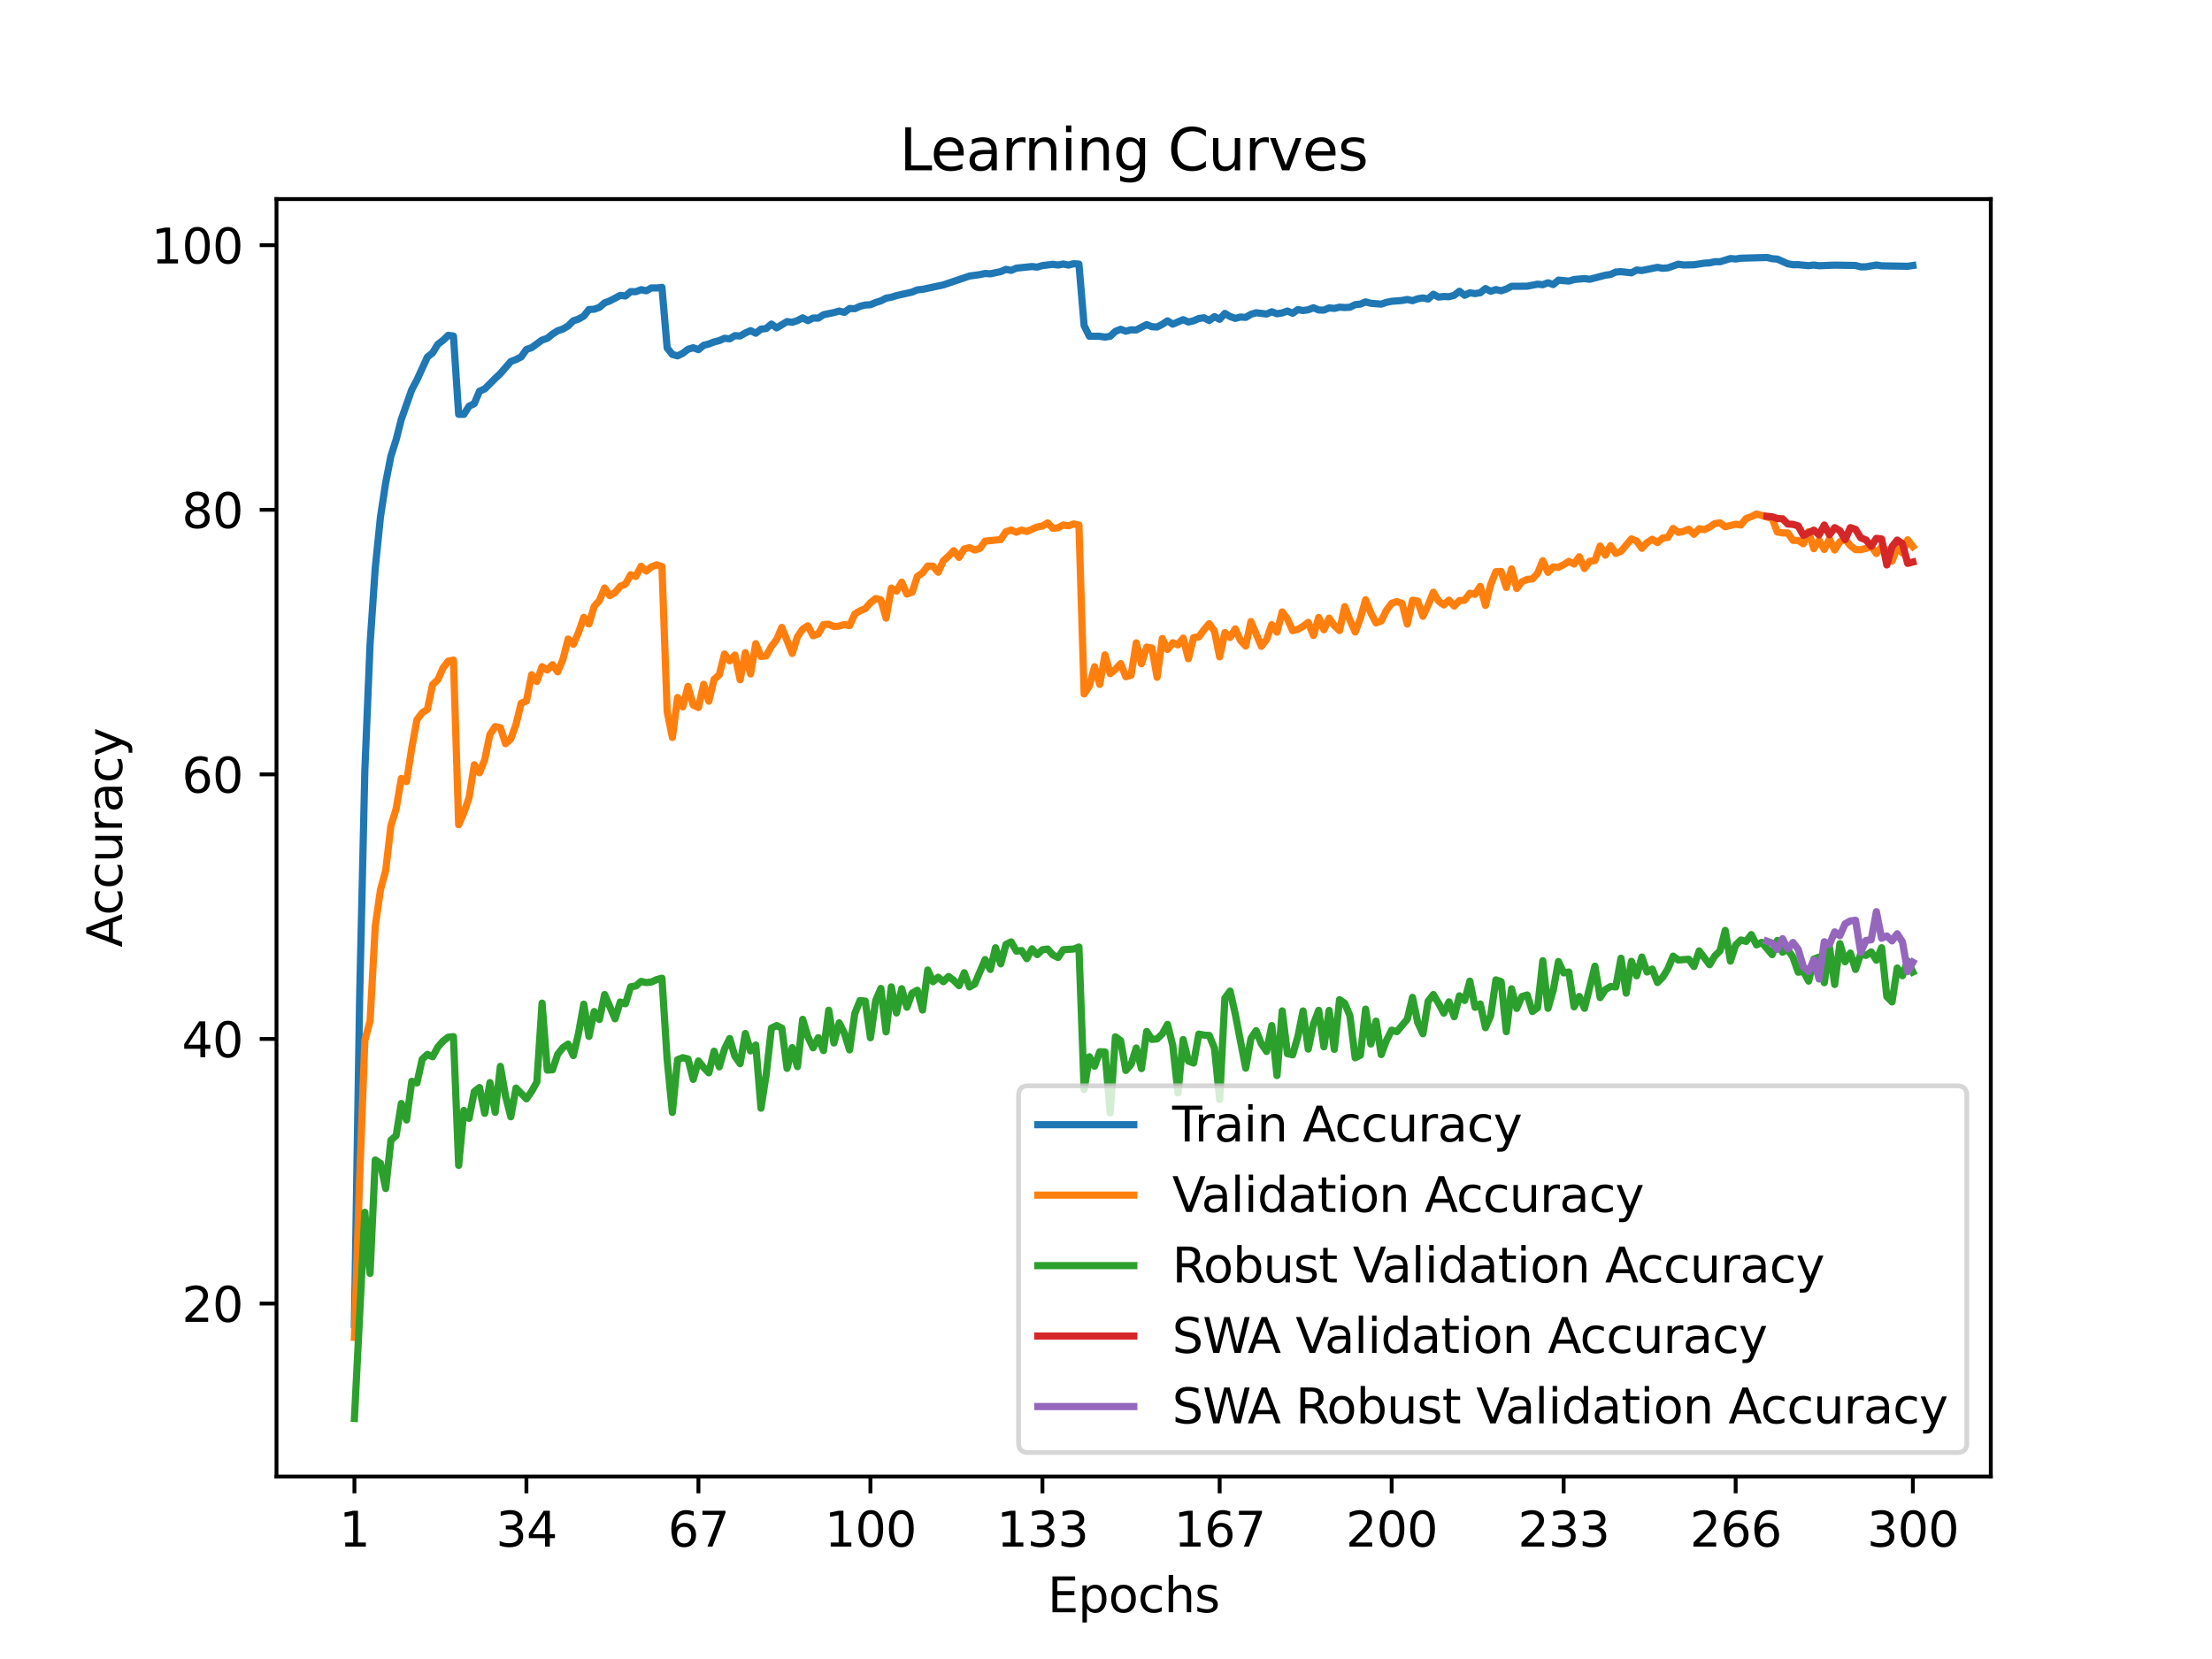 <?xml version="1.0" encoding="utf-8" standalone="no"?>
<!DOCTYPE svg PUBLIC "-//W3C//DTD SVG 1.1//EN"
  "http://www.w3.org/Graphics/SVG/1.1/DTD/svg11.dtd">
<svg xmlns:xlink="http://www.w3.org/1999/xlink" width="460.8pt" height="345.6pt" viewBox="0 0 460.8 345.6" xmlns="http://www.w3.org/2000/svg" version="1.1">
 <defs>
  <style type="text/css">*{stroke-linejoin: round; stroke-linecap: butt}</style>
 </defs>
 <g id="figure_1">
  <g id="patch_1">
   <path d="M 0 345.6 
L 460.8 345.6 
L 460.8 0 
L 0 0 
z
" style="fill: #ffffff"/>
  </g>
  <g id="axes_1">
   <g id="patch_2">
    <path d="M 57.6 307.584 
L 414.72 307.584 
L 414.72 41.472 
L 57.6 41.472 
z
" style="fill: #ffffff"/>
   </g>
   <g id="matplotlib.axis_1">
    <g id="xtick_1">
     <g id="line2d_1">
      <defs>
       <path id="m2ec1201312" d="M 0 0 
L 0 3.5 
" style="stroke: #000000; stroke-width: 0.8"/>
      </defs>
      <g>
       <use xlink:href="#m2ec1201312" x="73.833" y="307.584" style="stroke: #000000; stroke-width: 0.8"/>
      </g>
     </g>
     <g id="text_1">
      <!-- 1 -->
      <g transform="translate(70.651 322.182) scale(0.1 -0.1)">
       <defs>
        <path id="DejaVuSans-31" d="M 794 531 
L 1825 531 
L 1825 4091 
L 703 3866 
L 703 4441 
L 1819 4666 
L 2450 4666 
L 2450 531 
L 3481 531 
L 3481 0 
L 794 0 
L 794 531 
z
" transform="scale(0.016)"/>
       </defs>
       <use xlink:href="#DejaVuSans-31"/>
      </g>
     </g>
    </g>
    <g id="xtick_2">
     <g id="line2d_2">
      <g>
       <use xlink:href="#m2ec1201312" x="109.664" y="307.584" style="stroke: #000000; stroke-width: 0.8"/>
      </g>
     </g>
     <g id="text_2">
      <!-- 34 -->
      <g transform="translate(103.302 322.182) scale(0.1 -0.1)">
       <defs>
        <path id="DejaVuSans-33" d="M 2597 2516 
Q 3050 2419 3304 2112 
Q 3559 1806 3559 1356 
Q 3559 666 3084 287 
Q 2609 -91 1734 -91 
Q 1441 -91 1130 -33 
Q 819 25 488 141 
L 488 750 
Q 750 597 1062 519 
Q 1375 441 1716 441 
Q 2309 441 2620 675 
Q 2931 909 2931 1356 
Q 2931 1769 2642 2001 
Q 2353 2234 1838 2234 
L 1294 2234 
L 1294 2753 
L 1863 2753 
Q 2328 2753 2575 2939 
Q 2822 3125 2822 3475 
Q 2822 3834 2567 4026 
Q 2313 4219 1838 4219 
Q 1578 4219 1281 4162 
Q 984 4106 628 3988 
L 628 4550 
Q 988 4650 1302 4700 
Q 1616 4750 1894 4750 
Q 2613 4750 3031 4423 
Q 3450 4097 3450 3541 
Q 3450 3153 3228 2886 
Q 3006 2619 2597 2516 
z
" transform="scale(0.016)"/>
        <path id="DejaVuSans-34" d="M 2419 4116 
L 825 1625 
L 2419 1625 
L 2419 4116 
z
M 2253 4666 
L 3047 4666 
L 3047 1625 
L 3713 1625 
L 3713 1100 
L 3047 1100 
L 3047 0 
L 2419 0 
L 2419 1100 
L 313 1100 
L 313 1709 
L 2253 4666 
z
" transform="scale(0.016)"/>
       </defs>
       <use xlink:href="#DejaVuSans-33"/>
       <use xlink:href="#DejaVuSans-34" x="63.623"/>
      </g>
     </g>
    </g>
    <g id="xtick_3">
     <g id="line2d_3">
      <g>
       <use xlink:href="#m2ec1201312" x="145.496" y="307.584" style="stroke: #000000; stroke-width: 0.8"/>
      </g>
     </g>
     <g id="text_3">
      <!-- 67 -->
      <g transform="translate(139.133 322.182) scale(0.1 -0.1)">
       <defs>
        <path id="DejaVuSans-36" d="M 2113 2584 
Q 1688 2584 1439 2293 
Q 1191 2003 1191 1497 
Q 1191 994 1439 701 
Q 1688 409 2113 409 
Q 2538 409 2786 701 
Q 3034 994 3034 1497 
Q 3034 2003 2786 2293 
Q 2538 2584 2113 2584 
z
M 3366 4563 
L 3366 3988 
Q 3128 4100 2886 4159 
Q 2644 4219 2406 4219 
Q 1781 4219 1451 3797 
Q 1122 3375 1075 2522 
Q 1259 2794 1537 2939 
Q 1816 3084 2150 3084 
Q 2853 3084 3261 2657 
Q 3669 2231 3669 1497 
Q 3669 778 3244 343 
Q 2819 -91 2113 -91 
Q 1303 -91 875 529 
Q 447 1150 447 2328 
Q 447 3434 972 4092 
Q 1497 4750 2381 4750 
Q 2619 4750 2861 4703 
Q 3103 4656 3366 4563 
z
" transform="scale(0.016)"/>
        <path id="DejaVuSans-37" d="M 525 4666 
L 3525 4666 
L 3525 4397 
L 1831 0 
L 1172 0 
L 2766 4134 
L 525 4134 
L 525 4666 
z
" transform="scale(0.016)"/>
       </defs>
       <use xlink:href="#DejaVuSans-36"/>
       <use xlink:href="#DejaVuSans-37" x="63.623"/>
      </g>
     </g>
    </g>
    <g id="xtick_4">
     <g id="line2d_4">
      <g>
       <use xlink:href="#m2ec1201312" x="181.327" y="307.584" style="stroke: #000000; stroke-width: 0.8"/>
      </g>
     </g>
     <g id="text_4">
      <!-- 100 -->
      <g transform="translate(171.783 322.182) scale(0.1 -0.1)">
       <defs>
        <path id="DejaVuSans-30" d="M 2034 4250 
Q 1547 4250 1301 3770 
Q 1056 3291 1056 2328 
Q 1056 1369 1301 889 
Q 1547 409 2034 409 
Q 2525 409 2770 889 
Q 3016 1369 3016 2328 
Q 3016 3291 2770 3770 
Q 2525 4250 2034 4250 
z
M 2034 4750 
Q 2819 4750 3233 4129 
Q 3647 3509 3647 2328 
Q 3647 1150 3233 529 
Q 2819 -91 2034 -91 
Q 1250 -91 836 529 
Q 422 1150 422 2328 
Q 422 3509 836 4129 
Q 1250 4750 2034 4750 
z
" transform="scale(0.016)"/>
       </defs>
       <use xlink:href="#DejaVuSans-31"/>
       <use xlink:href="#DejaVuSans-30" x="63.623"/>
       <use xlink:href="#DejaVuSans-30" x="127.246"/>
      </g>
     </g>
    </g>
    <g id="xtick_5">
     <g id="line2d_5">
      <g>
       <use xlink:href="#m2ec1201312" x="217.158" y="307.584" style="stroke: #000000; stroke-width: 0.8"/>
      </g>
     </g>
     <g id="text_5">
      <!-- 133 -->
      <g transform="translate(207.615 322.182) scale(0.1 -0.1)">
       <use xlink:href="#DejaVuSans-31"/>
       <use xlink:href="#DejaVuSans-33" x="63.623"/>
       <use xlink:href="#DejaVuSans-33" x="127.246"/>
      </g>
     </g>
    </g>
    <g id="xtick_6">
     <g id="line2d_6">
      <g>
       <use xlink:href="#m2ec1201312" x="254.076" y="307.584" style="stroke: #000000; stroke-width: 0.8"/>
      </g>
     </g>
     <g id="text_6">
      <!-- 167 -->
      <g transform="translate(244.532 322.182) scale(0.1 -0.1)">
       <use xlink:href="#DejaVuSans-31"/>
       <use xlink:href="#DejaVuSans-36" x="63.623"/>
       <use xlink:href="#DejaVuSans-37" x="127.246"/>
      </g>
     </g>
    </g>
    <g id="xtick_7">
     <g id="line2d_7">
      <g>
       <use xlink:href="#m2ec1201312" x="289.907" y="307.584" style="stroke: #000000; stroke-width: 0.8"/>
      </g>
     </g>
     <g id="text_7">
      <!-- 200 -->
      <g transform="translate(280.363 322.182) scale(0.1 -0.1)">
       <defs>
        <path id="DejaVuSans-32" d="M 1228 531 
L 3431 531 
L 3431 0 
L 469 0 
L 469 531 
Q 828 903 1448 1529 
Q 2069 2156 2228 2338 
Q 2531 2678 2651 2914 
Q 2772 3150 2772 3378 
Q 2772 3750 2511 3984 
Q 2250 4219 1831 4219 
Q 1534 4219 1204 4116 
Q 875 4013 500 3803 
L 500 4441 
Q 881 4594 1212 4672 
Q 1544 4750 1819 4750 
Q 2544 4750 2975 4387 
Q 3406 4025 3406 3419 
Q 3406 3131 3298 2873 
Q 3191 2616 2906 2266 
Q 2828 2175 2409 1742 
Q 1991 1309 1228 531 
z
" transform="scale(0.016)"/>
       </defs>
       <use xlink:href="#DejaVuSans-32"/>
       <use xlink:href="#DejaVuSans-30" x="63.623"/>
       <use xlink:href="#DejaVuSans-30" x="127.246"/>
      </g>
     </g>
    </g>
    <g id="xtick_8">
     <g id="line2d_8">
      <g>
       <use xlink:href="#m2ec1201312" x="325.739" y="307.584" style="stroke: #000000; stroke-width: 0.8"/>
      </g>
     </g>
     <g id="text_8">
      <!-- 233 -->
      <g transform="translate(316.195 322.182) scale(0.1 -0.1)">
       <use xlink:href="#DejaVuSans-32"/>
       <use xlink:href="#DejaVuSans-33" x="63.623"/>
       <use xlink:href="#DejaVuSans-33" x="127.246"/>
      </g>
     </g>
    </g>
    <g id="xtick_9">
     <g id="line2d_9">
      <g>
       <use xlink:href="#m2ec1201312" x="361.57" y="307.584" style="stroke: #000000; stroke-width: 0.8"/>
      </g>
     </g>
     <g id="text_9">
      <!-- 266 -->
      <g transform="translate(352.026 322.182) scale(0.1 -0.1)">
       <use xlink:href="#DejaVuSans-32"/>
       <use xlink:href="#DejaVuSans-36" x="63.623"/>
       <use xlink:href="#DejaVuSans-36" x="127.246"/>
      </g>
     </g>
    </g>
    <g id="xtick_10">
     <g id="line2d_10">
      <g>
       <use xlink:href="#m2ec1201312" x="398.487" y="307.584" style="stroke: #000000; stroke-width: 0.8"/>
      </g>
     </g>
     <g id="text_10">
      <!-- 300 -->
      <g transform="translate(388.944 322.182) scale(0.1 -0.1)">
       <use xlink:href="#DejaVuSans-33"/>
       <use xlink:href="#DejaVuSans-30" x="63.623"/>
       <use xlink:href="#DejaVuSans-30" x="127.246"/>
      </g>
     </g>
    </g>
    <g id="text_11">
     <!-- Epochs -->
     <g transform="translate(218.244 335.861) scale(0.1 -0.1)">
      <defs>
       <path id="DejaVuSans-45" d="M 628 4666 
L 3578 4666 
L 3578 4134 
L 1259 4134 
L 1259 2753 
L 3481 2753 
L 3481 2222 
L 1259 2222 
L 1259 531 
L 3634 531 
L 3634 0 
L 628 0 
L 628 4666 
z
" transform="scale(0.016)"/>
       <path id="DejaVuSans-70" d="M 1159 525 
L 1159 -1331 
L 581 -1331 
L 581 3500 
L 1159 3500 
L 1159 2969 
Q 1341 3281 1617 3432 
Q 1894 3584 2278 3584 
Q 2916 3584 3314 3078 
Q 3713 2572 3713 1747 
Q 3713 922 3314 415 
Q 2916 -91 2278 -91 
Q 1894 -91 1617 61 
Q 1341 213 1159 525 
z
M 3116 1747 
Q 3116 2381 2855 2742 
Q 2594 3103 2138 3103 
Q 1681 3103 1420 2742 
Q 1159 2381 1159 1747 
Q 1159 1113 1420 752 
Q 1681 391 2138 391 
Q 2594 391 2855 752 
Q 3116 1113 3116 1747 
z
" transform="scale(0.016)"/>
       <path id="DejaVuSans-6f" d="M 1959 3097 
Q 1497 3097 1228 2736 
Q 959 2375 959 1747 
Q 959 1119 1226 758 
Q 1494 397 1959 397 
Q 2419 397 2687 759 
Q 2956 1122 2956 1747 
Q 2956 2369 2687 2733 
Q 2419 3097 1959 3097 
z
M 1959 3584 
Q 2709 3584 3137 3096 
Q 3566 2609 3566 1747 
Q 3566 888 3137 398 
Q 2709 -91 1959 -91 
Q 1206 -91 779 398 
Q 353 888 353 1747 
Q 353 2609 779 3096 
Q 1206 3584 1959 3584 
z
" transform="scale(0.016)"/>
       <path id="DejaVuSans-63" d="M 3122 3366 
L 3122 2828 
Q 2878 2963 2633 3030 
Q 2388 3097 2138 3097 
Q 1578 3097 1268 2742 
Q 959 2388 959 1747 
Q 959 1106 1268 751 
Q 1578 397 2138 397 
Q 2388 397 2633 464 
Q 2878 531 3122 666 
L 3122 134 
Q 2881 22 2623 -34 
Q 2366 -91 2075 -91 
Q 1284 -91 818 406 
Q 353 903 353 1747 
Q 353 2603 823 3093 
Q 1294 3584 2113 3584 
Q 2378 3584 2631 3529 
Q 2884 3475 3122 3366 
z
" transform="scale(0.016)"/>
       <path id="DejaVuSans-68" d="M 3513 2113 
L 3513 0 
L 2938 0 
L 2938 2094 
Q 2938 2591 2744 2837 
Q 2550 3084 2163 3084 
Q 1697 3084 1428 2787 
Q 1159 2491 1159 1978 
L 1159 0 
L 581 0 
L 581 4863 
L 1159 4863 
L 1159 2956 
Q 1366 3272 1645 3428 
Q 1925 3584 2291 3584 
Q 2894 3584 3203 3211 
Q 3513 2838 3513 2113 
z
" transform="scale(0.016)"/>
       <path id="DejaVuSans-73" d="M 2834 3397 
L 2834 2853 
Q 2591 2978 2328 3040 
Q 2066 3103 1784 3103 
Q 1356 3103 1142 2972 
Q 928 2841 928 2578 
Q 928 2378 1081 2264 
Q 1234 2150 1697 2047 
L 1894 2003 
Q 2506 1872 2764 1633 
Q 3022 1394 3022 966 
Q 3022 478 2636 193 
Q 2250 -91 1575 -91 
Q 1294 -91 989 -36 
Q 684 19 347 128 
L 347 722 
Q 666 556 975 473 
Q 1284 391 1588 391 
Q 1994 391 2212 530 
Q 2431 669 2431 922 
Q 2431 1156 2273 1281 
Q 2116 1406 1581 1522 
L 1381 1569 
Q 847 1681 609 1914 
Q 372 2147 372 2553 
Q 372 3047 722 3315 
Q 1072 3584 1716 3584 
Q 2034 3584 2315 3537 
Q 2597 3491 2834 3397 
z
" transform="scale(0.016)"/>
      </defs>
      <use xlink:href="#DejaVuSans-45"/>
      <use xlink:href="#DejaVuSans-70" x="63.184"/>
      <use xlink:href="#DejaVuSans-6f" x="126.66"/>
      <use xlink:href="#DejaVuSans-63" x="187.842"/>
      <use xlink:href="#DejaVuSans-68" x="242.822"/>
      <use xlink:href="#DejaVuSans-73" x="306.201"/>
     </g>
    </g>
   </g>
   <g id="matplotlib.axis_2">
    <g id="ytick_1">
     <g id="line2d_11">
      <defs>
       <path id="m1d11ef4f37" d="M 0 0 
L -3.5 0 
" style="stroke: #000000; stroke-width: 0.8"/>
      </defs>
      <g>
       <use xlink:href="#m1d11ef4f37" x="57.6" y="271.558" style="stroke: #000000; stroke-width: 0.8"/>
      </g>
     </g>
     <g id="text_12">
      <!-- 20 -->
      <g transform="translate(37.875 275.357) scale(0.1 -0.1)">
       <use xlink:href="#DejaVuSans-32"/>
       <use xlink:href="#DejaVuSans-30" x="63.623"/>
      </g>
     </g>
    </g>
    <g id="ytick_2">
     <g id="line2d_12">
      <g>
       <use xlink:href="#m1d11ef4f37" x="57.6" y="216.437" style="stroke: #000000; stroke-width: 0.8"/>
      </g>
     </g>
     <g id="text_13">
      <!-- 40 -->
      <g transform="translate(37.875 220.237) scale(0.1 -0.1)">
       <use xlink:href="#DejaVuSans-34"/>
       <use xlink:href="#DejaVuSans-30" x="63.623"/>
      </g>
     </g>
    </g>
    <g id="ytick_3">
     <g id="line2d_13">
      <g>
       <use xlink:href="#m1d11ef4f37" x="57.6" y="161.317" style="stroke: #000000; stroke-width: 0.8"/>
      </g>
     </g>
     <g id="text_14">
      <!-- 60 -->
      <g transform="translate(37.875 165.116) scale(0.1 -0.1)">
       <use xlink:href="#DejaVuSans-36"/>
       <use xlink:href="#DejaVuSans-30" x="63.623"/>
      </g>
     </g>
    </g>
    <g id="ytick_4">
     <g id="line2d_14">
      <g>
       <use xlink:href="#m1d11ef4f37" x="57.6" y="106.196" style="stroke: #000000; stroke-width: 0.8"/>
      </g>
     </g>
     <g id="text_15">
      <!-- 80 -->
      <g transform="translate(37.875 109.996) scale(0.1 -0.1)">
       <defs>
        <path id="DejaVuSans-38" d="M 2034 2216 
Q 1584 2216 1326 1975 
Q 1069 1734 1069 1313 
Q 1069 891 1326 650 
Q 1584 409 2034 409 
Q 2484 409 2743 651 
Q 3003 894 3003 1313 
Q 3003 1734 2745 1975 
Q 2488 2216 2034 2216 
z
M 1403 2484 
Q 997 2584 770 2862 
Q 544 3141 544 3541 
Q 544 4100 942 4425 
Q 1341 4750 2034 4750 
Q 2731 4750 3128 4425 
Q 3525 4100 3525 3541 
Q 3525 3141 3298 2862 
Q 3072 2584 2669 2484 
Q 3125 2378 3379 2068 
Q 3634 1759 3634 1313 
Q 3634 634 3220 271 
Q 2806 -91 2034 -91 
Q 1263 -91 848 271 
Q 434 634 434 1313 
Q 434 1759 690 2068 
Q 947 2378 1403 2484 
z
M 1172 3481 
Q 1172 3119 1398 2916 
Q 1625 2713 2034 2713 
Q 2441 2713 2670 2916 
Q 2900 3119 2900 3481 
Q 2900 3844 2670 4047 
Q 2441 4250 2034 4250 
Q 1625 4250 1398 4047 
Q 1172 3844 1172 3481 
z
" transform="scale(0.016)"/>
       </defs>
       <use xlink:href="#DejaVuSans-38"/>
       <use xlink:href="#DejaVuSans-30" x="63.623"/>
      </g>
     </g>
    </g>
    <g id="ytick_5">
     <g id="line2d_15">
      <g>
       <use xlink:href="#m1d11ef4f37" x="57.6" y="51.076" style="stroke: #000000; stroke-width: 0.8"/>
      </g>
     </g>
     <g id="text_16">
      <!-- 100 -->
      <g transform="translate(31.512 54.875) scale(0.1 -0.1)">
       <use xlink:href="#DejaVuSans-31"/>
       <use xlink:href="#DejaVuSans-30" x="63.623"/>
       <use xlink:href="#DejaVuSans-30" x="127.246"/>
      </g>
     </g>
    </g>
    <g id="text_17">
     <!-- Accuracy -->
     <g transform="translate(25.433 197.356) rotate(-90) scale(0.1 -0.1)">
      <defs>
       <path id="DejaVuSans-41" d="M 2188 4044 
L 1331 1722 
L 3047 1722 
L 2188 4044 
z
M 1831 4666 
L 2547 4666 
L 4325 0 
L 3669 0 
L 3244 1197 
L 1141 1197 
L 716 0 
L 50 0 
L 1831 4666 
z
" transform="scale(0.016)"/>
       <path id="DejaVuSans-75" d="M 544 1381 
L 544 3500 
L 1119 3500 
L 1119 1403 
Q 1119 906 1312 657 
Q 1506 409 1894 409 
Q 2359 409 2629 706 
Q 2900 1003 2900 1516 
L 2900 3500 
L 3475 3500 
L 3475 0 
L 2900 0 
L 2900 538 
Q 2691 219 2414 64 
Q 2138 -91 1772 -91 
Q 1169 -91 856 284 
Q 544 659 544 1381 
z
M 1991 3584 
L 1991 3584 
z
" transform="scale(0.016)"/>
       <path id="DejaVuSans-72" d="M 2631 2963 
Q 2534 3019 2420 3045 
Q 2306 3072 2169 3072 
Q 1681 3072 1420 2755 
Q 1159 2438 1159 1844 
L 1159 0 
L 581 0 
L 581 3500 
L 1159 3500 
L 1159 2956 
Q 1341 3275 1631 3429 
Q 1922 3584 2338 3584 
Q 2397 3584 2469 3576 
Q 2541 3569 2628 3553 
L 2631 2963 
z
" transform="scale(0.016)"/>
       <path id="DejaVuSans-61" d="M 2194 1759 
Q 1497 1759 1228 1600 
Q 959 1441 959 1056 
Q 959 750 1161 570 
Q 1363 391 1709 391 
Q 2188 391 2477 730 
Q 2766 1069 2766 1631 
L 2766 1759 
L 2194 1759 
z
M 3341 1997 
L 3341 0 
L 2766 0 
L 2766 531 
Q 2569 213 2275 61 
Q 1981 -91 1556 -91 
Q 1019 -91 701 211 
Q 384 513 384 1019 
Q 384 1609 779 1909 
Q 1175 2209 1959 2209 
L 2766 2209 
L 2766 2266 
Q 2766 2663 2505 2880 
Q 2244 3097 1772 3097 
Q 1472 3097 1187 3025 
Q 903 2953 641 2809 
L 641 3341 
Q 956 3463 1253 3523 
Q 1550 3584 1831 3584 
Q 2591 3584 2966 3190 
Q 3341 2797 3341 1997 
z
" transform="scale(0.016)"/>
       <path id="DejaVuSans-79" d="M 2059 -325 
Q 1816 -950 1584 -1140 
Q 1353 -1331 966 -1331 
L 506 -1331 
L 506 -850 
L 844 -850 
Q 1081 -850 1212 -737 
Q 1344 -625 1503 -206 
L 1606 56 
L 191 3500 
L 800 3500 
L 1894 763 
L 2988 3500 
L 3597 3500 
L 2059 -325 
z
" transform="scale(0.016)"/>
      </defs>
      <use xlink:href="#DejaVuSans-41"/>
      <use xlink:href="#DejaVuSans-63" x="66.658"/>
      <use xlink:href="#DejaVuSans-63" x="121.639"/>
      <use xlink:href="#DejaVuSans-75" x="176.619"/>
      <use xlink:href="#DejaVuSans-72" x="239.998"/>
      <use xlink:href="#DejaVuSans-61" x="281.111"/>
      <use xlink:href="#DejaVuSans-63" x="342.391"/>
      <use xlink:href="#DejaVuSans-79" x="397.371"/>
     </g>
    </g>
   </g>
   <g id="line2d_16">
    <path d="M 73.833 275.918 
L 74.919 207.883 
L 76.004 160.52 
L 77.09 134.197 
L 78.176 118.284 
L 79.262 107.648 
L 80.348 100.551 
L 81.433 95.032 
L 82.519 91.597 
L 83.605 87.346 
L 85.777 81.17 
L 86.862 79.136 
L 89.034 74.377 
L 90.12 73.511 
L 91.206 71.72 
L 92.291 70.909 
L 93.377 69.856 
L 94.463 70.01 
L 95.549 86.304 
L 96.635 86.315 
L 97.72 84.616 
L 98.806 84.07 
L 99.892 81.49 
L 100.978 81.021 
L 103.149 78.843 
L 104.235 77.818 
L 106.407 75.315 
L 107.493 74.901 
L 108.578 74.344 
L 109.664 72.8 
L 110.75 72.42 
L 112.922 70.843 
L 114.007 70.479 
L 115.093 69.591 
L 116.179 68.907 
L 117.265 68.544 
L 118.351 67.898 
L 119.436 66.829 
L 120.522 66.47 
L 121.608 65.853 
L 122.694 64.474 
L 123.78 64.419 
L 124.865 64.033 
L 125.951 63.09 
L 127.037 62.693 
L 129.209 61.535 
L 130.294 61.651 
L 131.38 60.747 
L 132.466 60.769 
L 133.552 60.344 
L 134.638 60.576 
L 135.723 59.975 
L 136.809 59.997 
L 137.895 59.859 
L 138.981 72.486 
L 140.067 73.842 
L 141.152 74.135 
L 142.238 73.594 
L 143.324 72.762 
L 144.41 72.442 
L 145.496 72.839 
L 146.581 71.935 
L 147.667 71.659 
L 148.753 71.229 
L 149.839 70.959 
L 150.925 70.468 
L 152.01 70.584 
L 153.096 69.922 
L 154.182 69.994 
L 155.268 69.365 
L 156.354 68.88 
L 157.439 69.415 
L 158.525 68.566 
L 159.611 68.439 
L 160.697 67.507 
L 161.783 68.301 
L 163.954 66.994 
L 165.04 67.143 
L 166.126 66.779 
L 167.212 66.217 
L 168.297 66.801 
L 169.383 66.255 
L 170.469 66.272 
L 171.555 65.555 
L 173.726 65.114 
L 174.812 64.8 
L 175.898 65.07 
L 176.984 64.265 
L 178.07 64.309 
L 179.155 63.807 
L 180.241 63.537 
L 181.327 63.482 
L 182.413 63.019 
L 183.499 62.677 
L 184.584 62.114 
L 185.67 61.921 
L 186.756 61.58 
L 190.013 60.846 
L 191.099 60.383 
L 192.185 60.278 
L 196.528 59.346 
L 198.7 58.613 
L 201.957 57.505 
L 204.129 57.207 
L 205.215 56.965 
L 206.3 57.042 
L 208.472 56.579 
L 209.558 56.11 
L 210.644 56.325 
L 211.729 55.862 
L 214.987 55.525 
L 216.073 55.647 
L 217.158 55.321 
L 219.33 55.062 
L 220.416 55.217 
L 221.502 55.002 
L 222.587 55.222 
L 223.673 54.935 
L 224.759 55.013 
L 225.845 67.832 
L 226.931 70.038 
L 229.102 70.06 
L 230.188 70.225 
L 231.274 70.049 
L 232.36 69.029 
L 233.445 68.599 
L 234.531 68.99 
L 235.617 68.709 
L 236.703 68.737 
L 238.875 67.623 
L 239.96 68.058 
L 241.046 68.119 
L 242.132 67.562 
L 243.218 66.84 
L 244.304 67.529 
L 246.475 66.592 
L 247.561 67.082 
L 248.647 66.829 
L 249.733 66.349 
L 250.818 66.2 
L 251.904 66.774 
L 252.99 65.952 
L 254.076 66.509 
L 255.162 65.29 
L 256.247 65.941 
L 257.333 66.327 
L 258.419 66.04 
L 259.505 66.117 
L 260.591 65.478 
L 261.676 65.153 
L 263.848 65.417 
L 264.934 64.943 
L 266.02 65.362 
L 267.105 65.186 
L 268.191 64.794 
L 269.277 65.263 
L 270.363 64.491 
L 271.449 64.689 
L 272.534 64.535 
L 273.62 64.11 
L 274.706 64.579 
L 275.792 64.601 
L 276.878 64.138 
L 277.963 64.248 
L 279.049 63.984 
L 280.135 64.061 
L 281.221 64.006 
L 282.307 63.465 
L 283.392 63.35 
L 284.478 62.886 
L 285.564 63.179 
L 287.736 63.355 
L 288.821 62.986 
L 289.907 62.765 
L 292.079 62.594 
L 293.165 62.385 
L 294.25 62.638 
L 295.336 62.241 
L 296.422 62.065 
L 297.508 62.291 
L 298.594 61.298 
L 299.679 61.888 
L 300.765 61.762 
L 301.851 61.817 
L 302.937 61.519 
L 304.023 60.67 
L 305.108 61.508 
L 306.194 60.995 
L 307.28 61.161 
L 308.366 60.99 
L 309.452 60.107 
L 310.537 60.681 
L 311.623 60.317 
L 312.709 60.571 
L 313.795 60.207 
L 314.881 59.639 
L 318.138 59.622 
L 320.31 59.198 
L 321.395 59.308 
L 322.481 58.9 
L 323.567 59.28 
L 324.653 58.354 
L 326.824 58.564 
L 327.91 58.227 
L 330.082 58.034 
L 331.168 58.178 
L 334.425 57.328 
L 335.511 57.169 
L 336.597 56.672 
L 337.682 56.595 
L 339.854 56.832 
L 340.94 56.253 
L 342.026 56.352 
L 345.283 55.691 
L 346.369 55.884 
L 347.455 55.801 
L 349.626 55.035 
L 350.712 55.195 
L 352.884 55.156 
L 355.055 54.82 
L 356.141 54.759 
L 357.227 54.516 
L 358.313 54.527 
L 360.484 53.855 
L 361.57 53.954 
L 362.656 53.789 
L 368.085 53.634 
L 369.171 53.893 
L 370.256 53.976 
L 372.428 54.952 
L 373.514 55.145 
L 374.6 55.139 
L 376.771 55.343 
L 377.857 55.211 
L 378.943 55.36 
L 382.2 55.228 
L 386.543 55.305 
L 387.629 55.592 
L 388.715 55.575 
L 390.887 55.206 
L 391.972 55.377 
L 397.401 55.47 
L 398.487 55.31 
L 398.487 55.31 
" clip-path="url(#p90b3c38625)" style="fill: none; stroke: #1f77b4; stroke-width: 1.5; stroke-linecap: square"/>
   </g>
   <g id="line2d_17">
    <path d="M 73.833 278.586 
L 74.919 245.569 
L 76.004 216.768 
L 77.09 212.689 
L 78.176 192.901 
L 79.262 185.349 
L 80.348 181.353 
L 81.433 172.038 
L 82.519 168.51 
L 83.605 162.171 
L 84.691 162.805 
L 85.777 155.805 
L 86.862 149.935 
L 87.948 148.474 
L 89.034 147.785 
L 90.12 142.603 
L 91.206 141.611 
L 92.291 139.158 
L 93.377 137.725 
L 94.463 137.505 
L 95.549 171.817 
L 96.635 169.309 
L 97.72 166.168 
L 98.806 159.305 
L 99.892 160.986 
L 100.978 158.258 
L 102.064 152.994 
L 103.149 151.368 
L 104.235 151.588 
L 105.321 154.923 
L 106.407 153.931 
L 107.493 150.899 
L 108.578 146.489 
L 109.664 146.049 
L 110.75 140.564 
L 111.836 141.97 
L 112.922 138.883 
L 114.007 139.572 
L 115.093 138.469 
L 116.179 139.958 
L 117.265 137.367 
L 118.351 133.123 
L 119.436 134.225 
L 120.522 131.745 
L 121.608 128.603 
L 122.694 129.981 
L 123.78 126.315 
L 124.865 125.103 
L 125.951 122.484 
L 127.037 124.083 
L 128.123 123.449 
L 129.209 122.126 
L 130.294 121.685 
L 131.38 119.728 
L 132.466 120.087 
L 133.552 117.965 
L 134.638 118.957 
L 135.723 118.075 
L 136.809 117.661 
L 137.895 118.02 
L 138.981 148.253 
L 140.067 153.628 
L 141.152 145.304 
L 142.238 147.261 
L 143.324 142.989 
L 144.41 146.875 
L 145.496 147.399 
L 146.581 142.548 
L 147.667 146.076 
L 148.753 141.529 
L 149.839 140.564 
L 150.925 136.237 
L 152.01 137.67 
L 153.096 136.458 
L 154.182 141.611 
L 155.268 135.961 
L 156.354 140.399 
L 157.439 134.087 
L 158.525 136.761 
L 159.611 136.623 
L 160.697 134.666 
L 161.783 133.233 
L 162.868 130.697 
L 165.04 136.127 
L 166.126 132.654 
L 167.212 131.056 
L 168.297 130.367 
L 169.383 132.434 
L 170.469 132.048 
L 171.555 130.119 
L 172.641 130.036 
L 173.726 130.532 
L 174.812 130.422 
L 175.898 130.091 
L 176.984 130.339 
L 178.07 127.914 
L 179.155 127.252 
L 180.241 126.811 
L 181.327 125.571 
L 182.413 124.689 
L 183.499 124.965 
L 184.584 128.768 
L 185.67 122.512 
L 186.756 123.146 
L 187.842 121.272 
L 188.928 123.752 
L 190.013 123.366 
L 191.099 120.087 
L 192.185 119.343 
L 193.271 117.909 
L 194.357 117.937 
L 195.442 119.205 
L 196.528 116.807 
L 197.614 115.842 
L 198.7 114.712 
L 199.786 116.118 
L 200.871 114.354 
L 201.957 114.079 
L 203.043 114.575 
L 204.129 114.244 
L 205.215 112.728 
L 208.472 112.397 
L 209.558 110.771 
L 210.644 110.413 
L 211.729 110.882 
L 212.815 110.413 
L 213.901 110.716 
L 216.073 109.779 
L 217.158 109.586 
L 218.244 108.925 
L 219.33 110.055 
L 220.416 109.945 
L 221.502 109.366 
L 222.587 109.531 
L 223.673 109.145 
L 224.759 109.393 
L 225.845 144.56 
L 226.931 142.907 
L 228.016 138.883 
L 229.102 142.576 
L 230.188 136.43 
L 231.274 140.344 
L 232.36 139.434 
L 233.445 138.249 
L 234.531 140.977 
L 235.617 140.674 
L 236.703 133.922 
L 237.789 138.277 
L 238.875 134.804 
L 239.96 134.997 
L 241.046 141.088 
L 242.132 133.012 
L 243.218 135.3 
L 244.304 133.894 
L 245.389 134.335 
L 246.475 132.93 
L 247.561 137.229 
L 248.647 132.82 
L 249.733 132.682 
L 250.818 131.194 
L 251.904 129.926 
L 252.99 131.469 
L 254.076 136.843 
L 255.162 131.772 
L 256.247 132.792 
L 257.333 131.001 
L 258.419 133.426 
L 259.505 134.583 
L 260.591 129.485 
L 262.762 134.639 
L 263.848 133.233 
L 264.934 130.119 
L 266.02 131.69 
L 267.105 127.473 
L 268.191 128.934 
L 269.277 131.386 
L 270.363 131.111 
L 271.449 130.477 
L 272.534 129.65 
L 273.62 132.379 
L 274.706 128.63 
L 275.792 131.194 
L 276.878 128.768 
L 277.963 130.339 
L 279.049 131.359 
L 280.135 126.37 
L 281.221 129.209 
L 282.307 131.662 
L 283.392 128.823 
L 284.478 124.937 
L 285.564 127.666 
L 286.65 129.76 
L 287.736 129.375 
L 288.821 127.142 
L 289.907 125.681 
L 290.993 125.323 
L 292.079 125.709 
L 293.165 130.008 
L 294.25 125.048 
L 295.336 125.213 
L 296.422 128.382 
L 297.508 126.067 
L 298.594 123.366 
L 299.679 125.213 
L 300.765 126.012 
L 301.851 125.02 
L 302.937 126.26 
L 304.023 125.103 
L 305.108 125.048 
L 306.194 123.587 
L 307.28 123.807 
L 308.366 122.154 
L 309.452 126.122 
L 310.537 121.795 
L 311.623 119.095 
L 312.709 119.039 
L 313.795 122.374 
L 314.881 118.516 
L 315.966 122.595 
L 317.052 121.189 
L 318.138 120.693 
L 319.224 120.61 
L 320.31 119.425 
L 321.395 116.807 
L 322.481 119.232 
L 323.567 118.102 
L 324.653 118.185 
L 325.739 117.634 
L 326.824 116.945 
L 327.91 117.496 
L 328.996 115.98 
L 330.082 118.433 
L 331.168 116.917 
L 332.253 116.779 
L 333.339 113.748 
L 334.425 115.65 
L 335.511 113.665 
L 336.597 115.291 
L 337.682 114.85 
L 339.854 112.26 
L 340.94 112.701 
L 342.026 114.216 
L 343.111 113.031 
L 344.197 112.342 
L 345.283 113.031 
L 346.369 112.067 
L 347.455 111.956 
L 348.54 110.082 
L 349.626 110.909 
L 350.712 110.689 
L 351.798 110.248 
L 352.884 111.295 
L 353.969 110.137 
L 355.055 110.33 
L 356.141 109.807 
L 357.227 109.063 
L 358.313 108.925 
L 359.398 109.724 
L 361.57 109.2 
L 362.656 109.366 
L 363.742 108.015 
L 364.827 107.629 
L 365.913 107.078 
L 369.171 108.015 
L 370.256 110.826 
L 371.342 111.019 
L 372.428 111.019 
L 373.514 112.563 
L 374.6 112.59 
L 375.685 113.279 
L 376.771 110.744 
L 377.857 114.299 
L 378.943 112.535 
L 380.029 114.464 
L 381.114 112.287 
L 382.2 114.575 
L 383.286 112.838 
L 384.372 112.315 
L 385.458 113.665 
L 386.543 114.492 
L 387.629 114.52 
L 388.715 114.244 
L 389.801 113.748 
L 390.887 115.319 
L 391.972 113.941 
L 393.058 114.602 
L 394.144 116.89 
L 395.23 114.106 
L 396.316 115.209 
L 397.401 112.453 
L 398.487 113.858 
L 398.487 113.858 
" clip-path="url(#p90b3c38625)" style="fill: none; stroke: #ff7f0e; stroke-width: 1.5; stroke-linecap: square"/>
   </g>
   <g id="line2d_18">
    <path d="M 73.833 295.488 
L 76.004 252.532 
L 77.09 265.286 
L 78.176 241.641 
L 79.262 242.363 
L 80.348 247.59 
L 81.433 237.535 
L 82.519 236.566 
L 83.605 229.876 
L 84.691 233.316 
L 85.777 225.257 
L 86.862 225.599 
L 87.948 220.657 
L 89.034 219.65 
L 90.12 220.144 
L 91.206 218.129 
L 92.291 216.875 
L 93.377 216.057 
L 94.463 215.943 
L 95.549 242.762 
L 96.635 231.32 
L 97.72 232.974 
L 98.806 227.386 
L 99.892 226.549 
L 100.978 231.928 
L 102.064 225.523 
L 103.149 231.719 
L 104.235 222.14 
L 105.321 228.355 
L 106.407 232.651 
L 107.493 226.663 
L 109.664 228.906 
L 110.75 227.348 
L 111.836 225.409 
L 112.922 208.968 
L 114.007 222.919 
L 115.093 222.862 
L 116.179 219.612 
L 117.265 218.243 
L 118.351 217.502 
L 119.436 219.897 
L 120.522 215.221 
L 121.608 209.177 
L 122.694 215.905 
L 123.78 210.716 
L 124.865 212.389 
L 125.951 207.181 
L 128.123 212.237 
L 129.209 208.74 
L 130.294 209.101 
L 131.38 205.565 
L 132.466 205.394 
L 133.552 204.444 
L 134.638 204.691 
L 135.723 204.558 
L 136.809 204.064 
L 137.895 203.779 
L 138.981 220.733 
L 140.067 231.738 
L 141.152 220.752 
L 142.238 220.334 
L 143.324 220.6 
L 144.41 224.858 
L 145.496 221.018 
L 146.581 222.368 
L 147.667 223.489 
L 148.753 218.984 
L 149.839 222.254 
L 150.925 218.547 
L 152.01 216.342 
L 153.096 220.049 
L 154.182 221.588 
L 155.268 215.297 
L 156.354 218.927 
L 157.439 217.692 
L 158.525 230.864 
L 159.611 223.85 
L 160.697 214.176 
L 161.783 213.643 
L 162.868 214.176 
L 163.954 222.558 
L 165.04 218.243 
L 166.126 222.197 
L 167.212 212.351 
L 168.297 215.962 
L 169.383 218.281 
L 170.469 216.171 
L 171.555 218.851 
L 172.641 210.45 
L 173.726 217.274 
L 174.812 213.073 
L 175.898 215.221 
L 176.984 218.718 
L 178.07 211.135 
L 179.155 208.435 
L 180.241 208.55 
L 181.327 216.19 
L 182.413 208.455 
L 183.499 205.908 
L 184.584 214.955 
L 185.67 205.584 
L 186.756 211.02 
L 187.842 205.965 
L 188.928 209.823 
L 190.013 206.896 
L 191.099 206.288 
L 192.185 210.412 
L 193.271 202.068 
L 194.357 204.501 
L 195.442 203.57 
L 196.528 204.501 
L 197.614 203.418 
L 198.7 204.254 
L 199.786 205.337 
L 200.871 202.638 
L 201.957 205.603 
L 203.043 204.995 
L 205.215 199.901 
L 206.3 201.954 
L 207.386 197.43 
L 208.472 200.795 
L 209.558 196.746 
L 210.644 196.214 
L 211.729 198.134 
L 212.815 198.02 
L 213.901 199.711 
L 214.987 197.658 
L 216.073 198.875 
L 217.158 197.849 
L 218.244 197.696 
L 219.33 198.932 
L 220.416 199.464 
L 221.502 197.849 
L 223.673 197.696 
L 224.759 197.278 
L 225.845 226.967 
L 226.931 220.144 
L 228.016 222.121 
L 229.102 219.098 
L 230.188 219.136 
L 231.274 231.814 
L 232.36 215.981 
L 233.445 216.78 
L 234.531 222.995 
L 235.617 221.759 
L 236.703 218.319 
L 237.789 222.615 
L 238.875 214.86 
L 239.96 216.533 
L 241.046 216.418 
L 242.132 215.373 
L 243.218 213.396 
L 244.304 217.768 
L 245.389 227.671 
L 246.475 216.552 
L 247.561 221.037 
L 248.647 221.455 
L 249.733 215.411 
L 250.818 215.639 
L 251.904 215.696 
L 252.99 218.338 
L 254.076 229.058 
L 255.162 207.941 
L 256.247 206.459 
L 257.333 211.268 
L 259.505 222.52 
L 260.591 216.342 
L 261.676 214.708 
L 262.762 217.426 
L 263.848 219.041 
L 264.934 213.643 
L 266.02 224.059 
L 267.105 210.583 
L 268.191 219.498 
L 269.277 219.745 
L 270.363 215.962 
L 271.449 210.602 
L 272.534 218.547 
L 273.62 213.32 
L 274.706 210.469 
L 275.792 218.072 
L 276.878 210.488 
L 277.963 218.604 
L 279.049 208.245 
L 280.135 209.006 
L 281.221 211.629 
L 282.307 220.353 
L 283.392 219.821 
L 284.478 210.222 
L 285.564 217.483 
L 286.65 212.712 
L 287.736 219.688 
L 288.821 216.742 
L 289.907 214.594 
L 290.993 214.917 
L 293.165 212.313 
L 294.25 207.77 
L 295.336 212.997 
L 296.422 215.354 
L 297.508 208.569 
L 298.594 207.181 
L 299.679 208.987 
L 300.765 211.058 
L 301.851 208.702 
L 302.937 211.8 
L 304.023 207.447 
L 305.108 208.416 
L 306.194 204.387 
L 307.28 209.842 
L 308.366 209.139 
L 309.452 214.081 
L 310.537 211.61 
L 311.623 204.121 
L 312.709 204.501 
L 313.795 214.917 
L 314.881 205.984 
L 315.966 210.07 
L 317.052 207.599 
L 318.138 207.276 
L 319.224 210.716 
L 320.31 209.918 
L 321.395 200.129 
L 322.481 210.051 
L 323.567 206.269 
L 324.653 200.3 
L 325.739 202.676 
L 326.824 202.486 
L 327.91 209.747 
L 328.996 207.58 
L 330.082 210.051 
L 332.253 201.27 
L 333.339 207.827 
L 334.425 206.155 
L 335.511 205.508 
L 336.597 205.603 
L 337.682 199.616 
L 338.768 206.896 
L 339.854 200.262 
L 340.94 203.285 
L 342.026 199.369 
L 343.111 202.486 
L 344.197 201.878 
L 345.283 204.672 
L 346.369 203.57 
L 347.455 201.821 
L 348.54 199.179 
L 349.626 199.996 
L 351.798 199.825 
L 352.884 201.346 
L 353.969 198.096 
L 356.141 200.966 
L 357.227 199.141 
L 358.313 198.077 
L 359.398 193.819 
L 360.484 200.224 
L 361.57 196.86 
L 362.656 195.815 
L 363.742 196.119 
L 364.827 194.693 
L 365.913 196.841 
L 366.999 196.309 
L 369.171 198.875 
L 370.256 195.91 
L 371.342 198.362 
L 372.428 197.773 
L 373.514 199.426 
L 374.6 202.524 
L 375.685 202.353 
L 376.771 204.387 
L 377.857 199.787 
L 378.943 199.388 
L 380.029 204.71 
L 381.114 197.316 
L 382.2 205.09 
L 383.286 196.575 
L 384.372 200.357 
L 385.458 198.533 
L 386.543 201.954 
L 387.629 198.685 
L 388.715 199.027 
L 389.801 198.305 
L 390.887 200.034 
L 391.972 197.43 
L 393.058 207.599 
L 394.144 208.721 
L 395.23 201.65 
L 396.316 203.266 
L 397.401 200.205 
L 398.487 202.486 
L 398.487 202.486 
" clip-path="url(#p90b3c38625)" style="fill: none; stroke: #2ca02c; stroke-width: 1.5; stroke-linecap: square"/>
   </g>
   <g id="line2d_19">
    <path d="M 368.085 107.547 
L 369.171 107.657 
L 370.256 108.015 
L 371.342 108.07 
L 372.428 109.173 
L 373.514 109.228 
L 374.6 109.559 
L 375.685 111.543 
L 377.857 110.441 
L 378.943 111.433 
L 380.029 109.366 
L 381.114 111.405 
L 382.2 109.917 
L 383.286 110.551 
L 384.372 112.425 
L 385.458 109.917 
L 386.543 110.275 
L 387.629 112.039 
L 388.715 112.48 
L 389.801 113.803 
L 390.887 112.149 
L 391.972 112.287 
L 393.058 117.689 
L 394.144 113.858 
L 395.23 112.508 
L 396.316 113.252 
L 397.401 117.358 
L 398.487 117.083 
L 398.487 117.083 
" clip-path="url(#p90b3c38625)" style="fill: none; stroke: #d62728; stroke-width: 1.5; stroke-linecap: square"/>
   </g>
   <g id="line2d_20">
    <path d="M 368.085 196.062 
L 369.171 196.461 
L 370.256 197.773 
L 371.342 195.549 
L 372.428 197.677 
L 373.514 196.328 
L 374.6 197.754 
L 375.685 201.422 
L 376.771 202.372 
L 377.857 199.958 
L 378.943 203.95 
L 380.029 196.176 
L 381.114 196.746 
L 382.2 194.123 
L 383.286 194.902 
L 384.372 192.451 
L 385.458 191.842 
L 386.543 191.709 
L 387.629 198.4 
L 388.715 195.91 
L 389.801 195.777 
L 390.887 189.904 
L 391.972 195.454 
L 393.058 194.978 
L 394.144 196.005 
L 395.23 194.522 
L 396.316 196.233 
L 397.401 202.372 
L 398.487 200.453 
L 398.487 200.453 
" clip-path="url(#p90b3c38625)" style="fill: none; stroke: #9467bd; stroke-width: 1.5; stroke-linecap: square"/>
   </g>
   <g id="patch_3">
    <path d="M 57.6 307.584 
L 57.6 41.472 
" style="fill: none; stroke: #000000; stroke-width: 0.8; stroke-linejoin: miter; stroke-linecap: square"/>
   </g>
   <g id="patch_4">
    <path d="M 414.72 307.584 
L 414.72 41.472 
" style="fill: none; stroke: #000000; stroke-width: 0.8; stroke-linejoin: miter; stroke-linecap: square"/>
   </g>
   <g id="patch_5">
    <path d="M 57.6 307.584 
L 414.72 307.584 
" style="fill: none; stroke: #000000; stroke-width: 0.8; stroke-linejoin: miter; stroke-linecap: square"/>
   </g>
   <g id="patch_6">
    <path d="M 57.6 41.472 
L 414.72 41.472 
" style="fill: none; stroke: #000000; stroke-width: 0.8; stroke-linejoin: miter; stroke-linecap: square"/>
   </g>
   <g id="text_18">
    <!-- Learning Curves -->
    <g transform="translate(187.376 35.472) scale(0.12 -0.12)">
     <defs>
      <path id="DejaVuSans-4c" d="M 628 4666 
L 1259 4666 
L 1259 531 
L 3531 531 
L 3531 0 
L 628 0 
L 628 4666 
z
" transform="scale(0.016)"/>
      <path id="DejaVuSans-65" d="M 3597 1894 
L 3597 1613 
L 953 1613 
Q 991 1019 1311 708 
Q 1631 397 2203 397 
Q 2534 397 2845 478 
Q 3156 559 3463 722 
L 3463 178 
Q 3153 47 2828 -22 
Q 2503 -91 2169 -91 
Q 1331 -91 842 396 
Q 353 884 353 1716 
Q 353 2575 817 3079 
Q 1281 3584 2069 3584 
Q 2775 3584 3186 3129 
Q 3597 2675 3597 1894 
z
M 3022 2063 
Q 3016 2534 2758 2815 
Q 2500 3097 2075 3097 
Q 1594 3097 1305 2825 
Q 1016 2553 972 2059 
L 3022 2063 
z
" transform="scale(0.016)"/>
      <path id="DejaVuSans-6e" d="M 3513 2113 
L 3513 0 
L 2938 0 
L 2938 2094 
Q 2938 2591 2744 2837 
Q 2550 3084 2163 3084 
Q 1697 3084 1428 2787 
Q 1159 2491 1159 1978 
L 1159 0 
L 581 0 
L 581 3500 
L 1159 3500 
L 1159 2956 
Q 1366 3272 1645 3428 
Q 1925 3584 2291 3584 
Q 2894 3584 3203 3211 
Q 3513 2838 3513 2113 
z
" transform="scale(0.016)"/>
      <path id="DejaVuSans-69" d="M 603 3500 
L 1178 3500 
L 1178 0 
L 603 0 
L 603 3500 
z
M 603 4863 
L 1178 4863 
L 1178 4134 
L 603 4134 
L 603 4863 
z
" transform="scale(0.016)"/>
      <path id="DejaVuSans-67" d="M 2906 1791 
Q 2906 2416 2648 2759 
Q 2391 3103 1925 3103 
Q 1463 3103 1205 2759 
Q 947 2416 947 1791 
Q 947 1169 1205 825 
Q 1463 481 1925 481 
Q 2391 481 2648 825 
Q 2906 1169 2906 1791 
z
M 3481 434 
Q 3481 -459 3084 -895 
Q 2688 -1331 1869 -1331 
Q 1566 -1331 1297 -1286 
Q 1028 -1241 775 -1147 
L 775 -588 
Q 1028 -725 1275 -790 
Q 1522 -856 1778 -856 
Q 2344 -856 2625 -561 
Q 2906 -266 2906 331 
L 2906 616 
Q 2728 306 2450 153 
Q 2172 0 1784 0 
Q 1141 0 747 490 
Q 353 981 353 1791 
Q 353 2603 747 3093 
Q 1141 3584 1784 3584 
Q 2172 3584 2450 3431 
Q 2728 3278 2906 2969 
L 2906 3500 
L 3481 3500 
L 3481 434 
z
" transform="scale(0.016)"/>
      <path id="DejaVuSans-20" transform="scale(0.016)"/>
      <path id="DejaVuSans-43" d="M 4122 4306 
L 4122 3641 
Q 3803 3938 3442 4084 
Q 3081 4231 2675 4231 
Q 1875 4231 1450 3742 
Q 1025 3253 1025 2328 
Q 1025 1406 1450 917 
Q 1875 428 2675 428 
Q 3081 428 3442 575 
Q 3803 722 4122 1019 
L 4122 359 
Q 3791 134 3420 21 
Q 3050 -91 2638 -91 
Q 1578 -91 968 557 
Q 359 1206 359 2328 
Q 359 3453 968 4101 
Q 1578 4750 2638 4750 
Q 3056 4750 3426 4639 
Q 3797 4528 4122 4306 
z
" transform="scale(0.016)"/>
      <path id="DejaVuSans-76" d="M 191 3500 
L 800 3500 
L 1894 563 
L 2988 3500 
L 3597 3500 
L 2284 0 
L 1503 0 
L 191 3500 
z
" transform="scale(0.016)"/>
     </defs>
     <use xlink:href="#DejaVuSans-4c"/>
     <use xlink:href="#DejaVuSans-65" x="53.963"/>
     <use xlink:href="#DejaVuSans-61" x="115.486"/>
     <use xlink:href="#DejaVuSans-72" x="176.766"/>
     <use xlink:href="#DejaVuSans-6e" x="216.129"/>
     <use xlink:href="#DejaVuSans-69" x="279.508"/>
     <use xlink:href="#DejaVuSans-6e" x="307.291"/>
     <use xlink:href="#DejaVuSans-67" x="370.67"/>
     <use xlink:href="#DejaVuSans-20" x="434.146"/>
     <use xlink:href="#DejaVuSans-43" x="465.934"/>
     <use xlink:href="#DejaVuSans-75" x="535.758"/>
     <use xlink:href="#DejaVuSans-72" x="599.137"/>
     <use xlink:href="#DejaVuSans-76" x="640.25"/>
     <use xlink:href="#DejaVuSans-65" x="699.43"/>
     <use xlink:href="#DejaVuSans-73" x="760.953"/>
    </g>
   </g>
   <g id="legend_1">
    <g id="patch_7">
     <path d="M 214.189 302.584 
L 407.72 302.584 
Q 409.72 302.584 409.72 300.584 
L 409.72 228.193 
Q 409.72 226.193 407.72 226.193 
L 214.189 226.193 
Q 212.189 226.193 212.189 228.193 
L 212.189 300.584 
Q 212.189 302.584 214.189 302.584 
z
" style="fill: #ffffff; opacity: 0.8; stroke: #cccccc; stroke-linejoin: miter"/>
    </g>
    <g id="line2d_21">
     <path d="M 216.189 234.292 
L 226.189 234.292 
L 236.189 234.292 
" style="fill: none; stroke: #1f77b4; stroke-width: 1.5; stroke-linecap: square"/>
    </g>
    <g id="text_19">
     <!-- Train Accuracy -->
     <g transform="translate(244.189 237.792) scale(0.1 -0.1)">
      <defs>
       <path id="DejaVuSans-54" d="M -19 4666 
L 3928 4666 
L 3928 4134 
L 2272 4134 
L 2272 0 
L 1638 0 
L 1638 4134 
L -19 4134 
L -19 4666 
z
" transform="scale(0.016)"/>
      </defs>
      <use xlink:href="#DejaVuSans-54"/>
      <use xlink:href="#DejaVuSans-72" x="46.334"/>
      <use xlink:href="#DejaVuSans-61" x="87.447"/>
      <use xlink:href="#DejaVuSans-69" x="148.727"/>
      <use xlink:href="#DejaVuSans-6e" x="176.51"/>
      <use xlink:href="#DejaVuSans-20" x="239.889"/>
      <use xlink:href="#DejaVuSans-41" x="271.676"/>
      <use xlink:href="#DejaVuSans-63" x="338.334"/>
      <use xlink:href="#DejaVuSans-63" x="393.314"/>
      <use xlink:href="#DejaVuSans-75" x="448.295"/>
      <use xlink:href="#DejaVuSans-72" x="511.674"/>
      <use xlink:href="#DejaVuSans-61" x="552.787"/>
      <use xlink:href="#DejaVuSans-63" x="614.066"/>
      <use xlink:href="#DejaVuSans-79" x="669.047"/>
     </g>
    </g>
    <g id="line2d_22">
     <path d="M 216.189 248.97 
L 226.189 248.97 
L 236.189 248.97 
" style="fill: none; stroke: #ff7f0e; stroke-width: 1.5; stroke-linecap: square"/>
    </g>
    <g id="text_20">
     <!-- Validation Accuracy -->
     <g transform="translate(244.189 252.47) scale(0.1 -0.1)">
      <defs>
       <path id="DejaVuSans-56" d="M 1831 0 
L 50 4666 
L 709 4666 
L 2188 738 
L 3669 4666 
L 4325 4666 
L 2547 0 
L 1831 0 
z
" transform="scale(0.016)"/>
       <path id="DejaVuSans-6c" d="M 603 4863 
L 1178 4863 
L 1178 0 
L 603 0 
L 603 4863 
z
" transform="scale(0.016)"/>
       <path id="DejaVuSans-64" d="M 2906 2969 
L 2906 4863 
L 3481 4863 
L 3481 0 
L 2906 0 
L 2906 525 
Q 2725 213 2448 61 
Q 2172 -91 1784 -91 
Q 1150 -91 751 415 
Q 353 922 353 1747 
Q 353 2572 751 3078 
Q 1150 3584 1784 3584 
Q 2172 3584 2448 3432 
Q 2725 3281 2906 2969 
z
M 947 1747 
Q 947 1113 1208 752 
Q 1469 391 1925 391 
Q 2381 391 2643 752 
Q 2906 1113 2906 1747 
Q 2906 2381 2643 2742 
Q 2381 3103 1925 3103 
Q 1469 3103 1208 2742 
Q 947 2381 947 1747 
z
" transform="scale(0.016)"/>
       <path id="DejaVuSans-74" d="M 1172 4494 
L 1172 3500 
L 2356 3500 
L 2356 3053 
L 1172 3053 
L 1172 1153 
Q 1172 725 1289 603 
Q 1406 481 1766 481 
L 2356 481 
L 2356 0 
L 1766 0 
Q 1100 0 847 248 
Q 594 497 594 1153 
L 594 3053 
L 172 3053 
L 172 3500 
L 594 3500 
L 594 4494 
L 1172 4494 
z
" transform="scale(0.016)"/>
      </defs>
      <use xlink:href="#DejaVuSans-56"/>
      <use xlink:href="#DejaVuSans-61" x="60.658"/>
      <use xlink:href="#DejaVuSans-6c" x="121.938"/>
      <use xlink:href="#DejaVuSans-69" x="149.721"/>
      <use xlink:href="#DejaVuSans-64" x="177.504"/>
      <use xlink:href="#DejaVuSans-61" x="240.98"/>
      <use xlink:href="#DejaVuSans-74" x="302.26"/>
      <use xlink:href="#DejaVuSans-69" x="341.469"/>
      <use xlink:href="#DejaVuSans-6f" x="369.252"/>
      <use xlink:href="#DejaVuSans-6e" x="430.434"/>
      <use xlink:href="#DejaVuSans-20" x="493.812"/>
      <use xlink:href="#DejaVuSans-41" x="525.6"/>
      <use xlink:href="#DejaVuSans-63" x="592.258"/>
      <use xlink:href="#DejaVuSans-63" x="647.238"/>
      <use xlink:href="#DejaVuSans-75" x="702.219"/>
      <use xlink:href="#DejaVuSans-72" x="765.598"/>
      <use xlink:href="#DejaVuSans-61" x="806.711"/>
      <use xlink:href="#DejaVuSans-63" x="867.99"/>
      <use xlink:href="#DejaVuSans-79" x="922.971"/>
     </g>
    </g>
    <g id="line2d_23">
     <path d="M 216.189 263.648 
L 226.189 263.648 
L 236.189 263.648 
" style="fill: none; stroke: #2ca02c; stroke-width: 1.5; stroke-linecap: square"/>
    </g>
    <g id="text_21">
     <!-- Robust Validation Accuracy -->
     <g transform="translate(244.189 267.148) scale(0.1 -0.1)">
      <defs>
       <path id="DejaVuSans-52" d="M 2841 2188 
Q 3044 2119 3236 1894 
Q 3428 1669 3622 1275 
L 4263 0 
L 3584 0 
L 2988 1197 
Q 2756 1666 2539 1819 
Q 2322 1972 1947 1972 
L 1259 1972 
L 1259 0 
L 628 0 
L 628 4666 
L 2053 4666 
Q 2853 4666 3247 4331 
Q 3641 3997 3641 3322 
Q 3641 2881 3436 2590 
Q 3231 2300 2841 2188 
z
M 1259 4147 
L 1259 2491 
L 2053 2491 
Q 2509 2491 2742 2702 
Q 2975 2913 2975 3322 
Q 2975 3731 2742 3939 
Q 2509 4147 2053 4147 
L 1259 4147 
z
" transform="scale(0.016)"/>
       <path id="DejaVuSans-62" d="M 3116 1747 
Q 3116 2381 2855 2742 
Q 2594 3103 2138 3103 
Q 1681 3103 1420 2742 
Q 1159 2381 1159 1747 
Q 1159 1113 1420 752 
Q 1681 391 2138 391 
Q 2594 391 2855 752 
Q 3116 1113 3116 1747 
z
M 1159 2969 
Q 1341 3281 1617 3432 
Q 1894 3584 2278 3584 
Q 2916 3584 3314 3078 
Q 3713 2572 3713 1747 
Q 3713 922 3314 415 
Q 2916 -91 2278 -91 
Q 1894 -91 1617 61 
Q 1341 213 1159 525 
L 1159 0 
L 581 0 
L 581 4863 
L 1159 4863 
L 1159 2969 
z
" transform="scale(0.016)"/>
      </defs>
      <use xlink:href="#DejaVuSans-52"/>
      <use xlink:href="#DejaVuSans-6f" x="64.982"/>
      <use xlink:href="#DejaVuSans-62" x="126.164"/>
      <use xlink:href="#DejaVuSans-75" x="189.641"/>
      <use xlink:href="#DejaVuSans-73" x="253.02"/>
      <use xlink:href="#DejaVuSans-74" x="305.119"/>
      <use xlink:href="#DejaVuSans-20" x="344.328"/>
      <use xlink:href="#DejaVuSans-56" x="376.115"/>
      <use xlink:href="#DejaVuSans-61" x="436.773"/>
      <use xlink:href="#DejaVuSans-6c" x="498.053"/>
      <use xlink:href="#DejaVuSans-69" x="525.836"/>
      <use xlink:href="#DejaVuSans-64" x="553.619"/>
      <use xlink:href="#DejaVuSans-61" x="617.096"/>
      <use xlink:href="#DejaVuSans-74" x="678.375"/>
      <use xlink:href="#DejaVuSans-69" x="717.584"/>
      <use xlink:href="#DejaVuSans-6f" x="745.367"/>
      <use xlink:href="#DejaVuSans-6e" x="806.549"/>
      <use xlink:href="#DejaVuSans-20" x="869.928"/>
      <use xlink:href="#DejaVuSans-41" x="901.715"/>
      <use xlink:href="#DejaVuSans-63" x="968.373"/>
      <use xlink:href="#DejaVuSans-63" x="1023.354"/>
      <use xlink:href="#DejaVuSans-75" x="1078.334"/>
      <use xlink:href="#DejaVuSans-72" x="1141.713"/>
      <use xlink:href="#DejaVuSans-61" x="1182.826"/>
      <use xlink:href="#DejaVuSans-63" x="1244.105"/>
      <use xlink:href="#DejaVuSans-79" x="1299.086"/>
     </g>
    </g>
    <g id="line2d_24">
     <path d="M 216.189 278.326 
L 226.189 278.326 
L 236.189 278.326 
" style="fill: none; stroke: #d62728; stroke-width: 1.5; stroke-linecap: square"/>
    </g>
    <g id="text_22">
     <!-- SWA Validation Accuracy -->
     <g transform="translate(244.189 281.826) scale(0.1 -0.1)">
      <defs>
       <path id="DejaVuSans-53" d="M 3425 4513 
L 3425 3897 
Q 3066 4069 2747 4153 
Q 2428 4238 2131 4238 
Q 1616 4238 1336 4038 
Q 1056 3838 1056 3469 
Q 1056 3159 1242 3001 
Q 1428 2844 1947 2747 
L 2328 2669 
Q 3034 2534 3370 2195 
Q 3706 1856 3706 1288 
Q 3706 609 3251 259 
Q 2797 -91 1919 -91 
Q 1588 -91 1214 -16 
Q 841 59 441 206 
L 441 856 
Q 825 641 1194 531 
Q 1563 422 1919 422 
Q 2459 422 2753 634 
Q 3047 847 3047 1241 
Q 3047 1584 2836 1778 
Q 2625 1972 2144 2069 
L 1759 2144 
Q 1053 2284 737 2584 
Q 422 2884 422 3419 
Q 422 4038 858 4394 
Q 1294 4750 2059 4750 
Q 2388 4750 2728 4690 
Q 3069 4631 3425 4513 
z
" transform="scale(0.016)"/>
       <path id="DejaVuSans-57" d="M 213 4666 
L 850 4666 
L 1831 722 
L 2809 4666 
L 3519 4666 
L 4500 722 
L 5478 4666 
L 6119 4666 
L 4947 0 
L 4153 0 
L 3169 4050 
L 2175 0 
L 1381 0 
L 213 4666 
z
" transform="scale(0.016)"/>
      </defs>
      <use xlink:href="#DejaVuSans-53"/>
      <use xlink:href="#DejaVuSans-57" x="63.477"/>
      <use xlink:href="#DejaVuSans-41" x="156.854"/>
      <use xlink:href="#DejaVuSans-20" x="225.262"/>
      <use xlink:href="#DejaVuSans-56" x="257.049"/>
      <use xlink:href="#DejaVuSans-61" x="317.707"/>
      <use xlink:href="#DejaVuSans-6c" x="378.986"/>
      <use xlink:href="#DejaVuSans-69" x="406.77"/>
      <use xlink:href="#DejaVuSans-64" x="434.553"/>
      <use xlink:href="#DejaVuSans-61" x="498.029"/>
      <use xlink:href="#DejaVuSans-74" x="559.309"/>
      <use xlink:href="#DejaVuSans-69" x="598.518"/>
      <use xlink:href="#DejaVuSans-6f" x="626.301"/>
      <use xlink:href="#DejaVuSans-6e" x="687.482"/>
      <use xlink:href="#DejaVuSans-20" x="750.861"/>
      <use xlink:href="#DejaVuSans-41" x="782.648"/>
      <use xlink:href="#DejaVuSans-63" x="849.307"/>
      <use xlink:href="#DejaVuSans-63" x="904.287"/>
      <use xlink:href="#DejaVuSans-75" x="959.268"/>
      <use xlink:href="#DejaVuSans-72" x="1022.646"/>
      <use xlink:href="#DejaVuSans-61" x="1063.76"/>
      <use xlink:href="#DejaVuSans-63" x="1125.039"/>
      <use xlink:href="#DejaVuSans-79" x="1180.02"/>
     </g>
    </g>
    <g id="line2d_25">
     <path d="M 216.189 293.004 
L 226.189 293.004 
L 236.189 293.004 
" style="fill: none; stroke: #9467bd; stroke-width: 1.5; stroke-linecap: square"/>
    </g>
    <g id="text_23">
     <!-- SWA Robust Validation Accuracy -->
     <g transform="translate(244.189 296.504) scale(0.1 -0.1)">
      <use xlink:href="#DejaVuSans-53"/>
      <use xlink:href="#DejaVuSans-57" x="63.477"/>
      <use xlink:href="#DejaVuSans-41" x="156.854"/>
      <use xlink:href="#DejaVuSans-20" x="225.262"/>
      <use xlink:href="#DejaVuSans-52" x="257.049"/>
      <use xlink:href="#DejaVuSans-6f" x="322.031"/>
      <use xlink:href="#DejaVuSans-62" x="383.213"/>
      <use xlink:href="#DejaVuSans-75" x="446.689"/>
      <use xlink:href="#DejaVuSans-73" x="510.068"/>
      <use xlink:href="#DejaVuSans-74" x="562.168"/>
      <use xlink:href="#DejaVuSans-20" x="601.377"/>
      <use xlink:href="#DejaVuSans-56" x="633.164"/>
      <use xlink:href="#DejaVuSans-61" x="693.822"/>
      <use xlink:href="#DejaVuSans-6c" x="755.102"/>
      <use xlink:href="#DejaVuSans-69" x="782.885"/>
      <use xlink:href="#DejaVuSans-64" x="810.668"/>
      <use xlink:href="#DejaVuSans-61" x="874.145"/>
      <use xlink:href="#DejaVuSans-74" x="935.424"/>
      <use xlink:href="#DejaVuSans-69" x="974.633"/>
      <use xlink:href="#DejaVuSans-6f" x="1002.416"/>
      <use xlink:href="#DejaVuSans-6e" x="1063.598"/>
      <use xlink:href="#DejaVuSans-20" x="1126.977"/>
      <use xlink:href="#DejaVuSans-41" x="1158.764"/>
      <use xlink:href="#DejaVuSans-63" x="1225.422"/>
      <use xlink:href="#DejaVuSans-63" x="1280.402"/>
      <use xlink:href="#DejaVuSans-75" x="1335.383"/>
      <use xlink:href="#DejaVuSans-72" x="1398.762"/>
      <use xlink:href="#DejaVuSans-61" x="1439.875"/>
      <use xlink:href="#DejaVuSans-63" x="1501.154"/>
      <use xlink:href="#DejaVuSans-79" x="1556.135"/>
     </g>
    </g>
   </g>
  </g>
 </g>
 <defs>
  <clipPath id="p90b3c38625">
   <rect x="57.6" y="41.472" width="357.12" height="266.112"/>
  </clipPath>
 </defs>
</svg>
